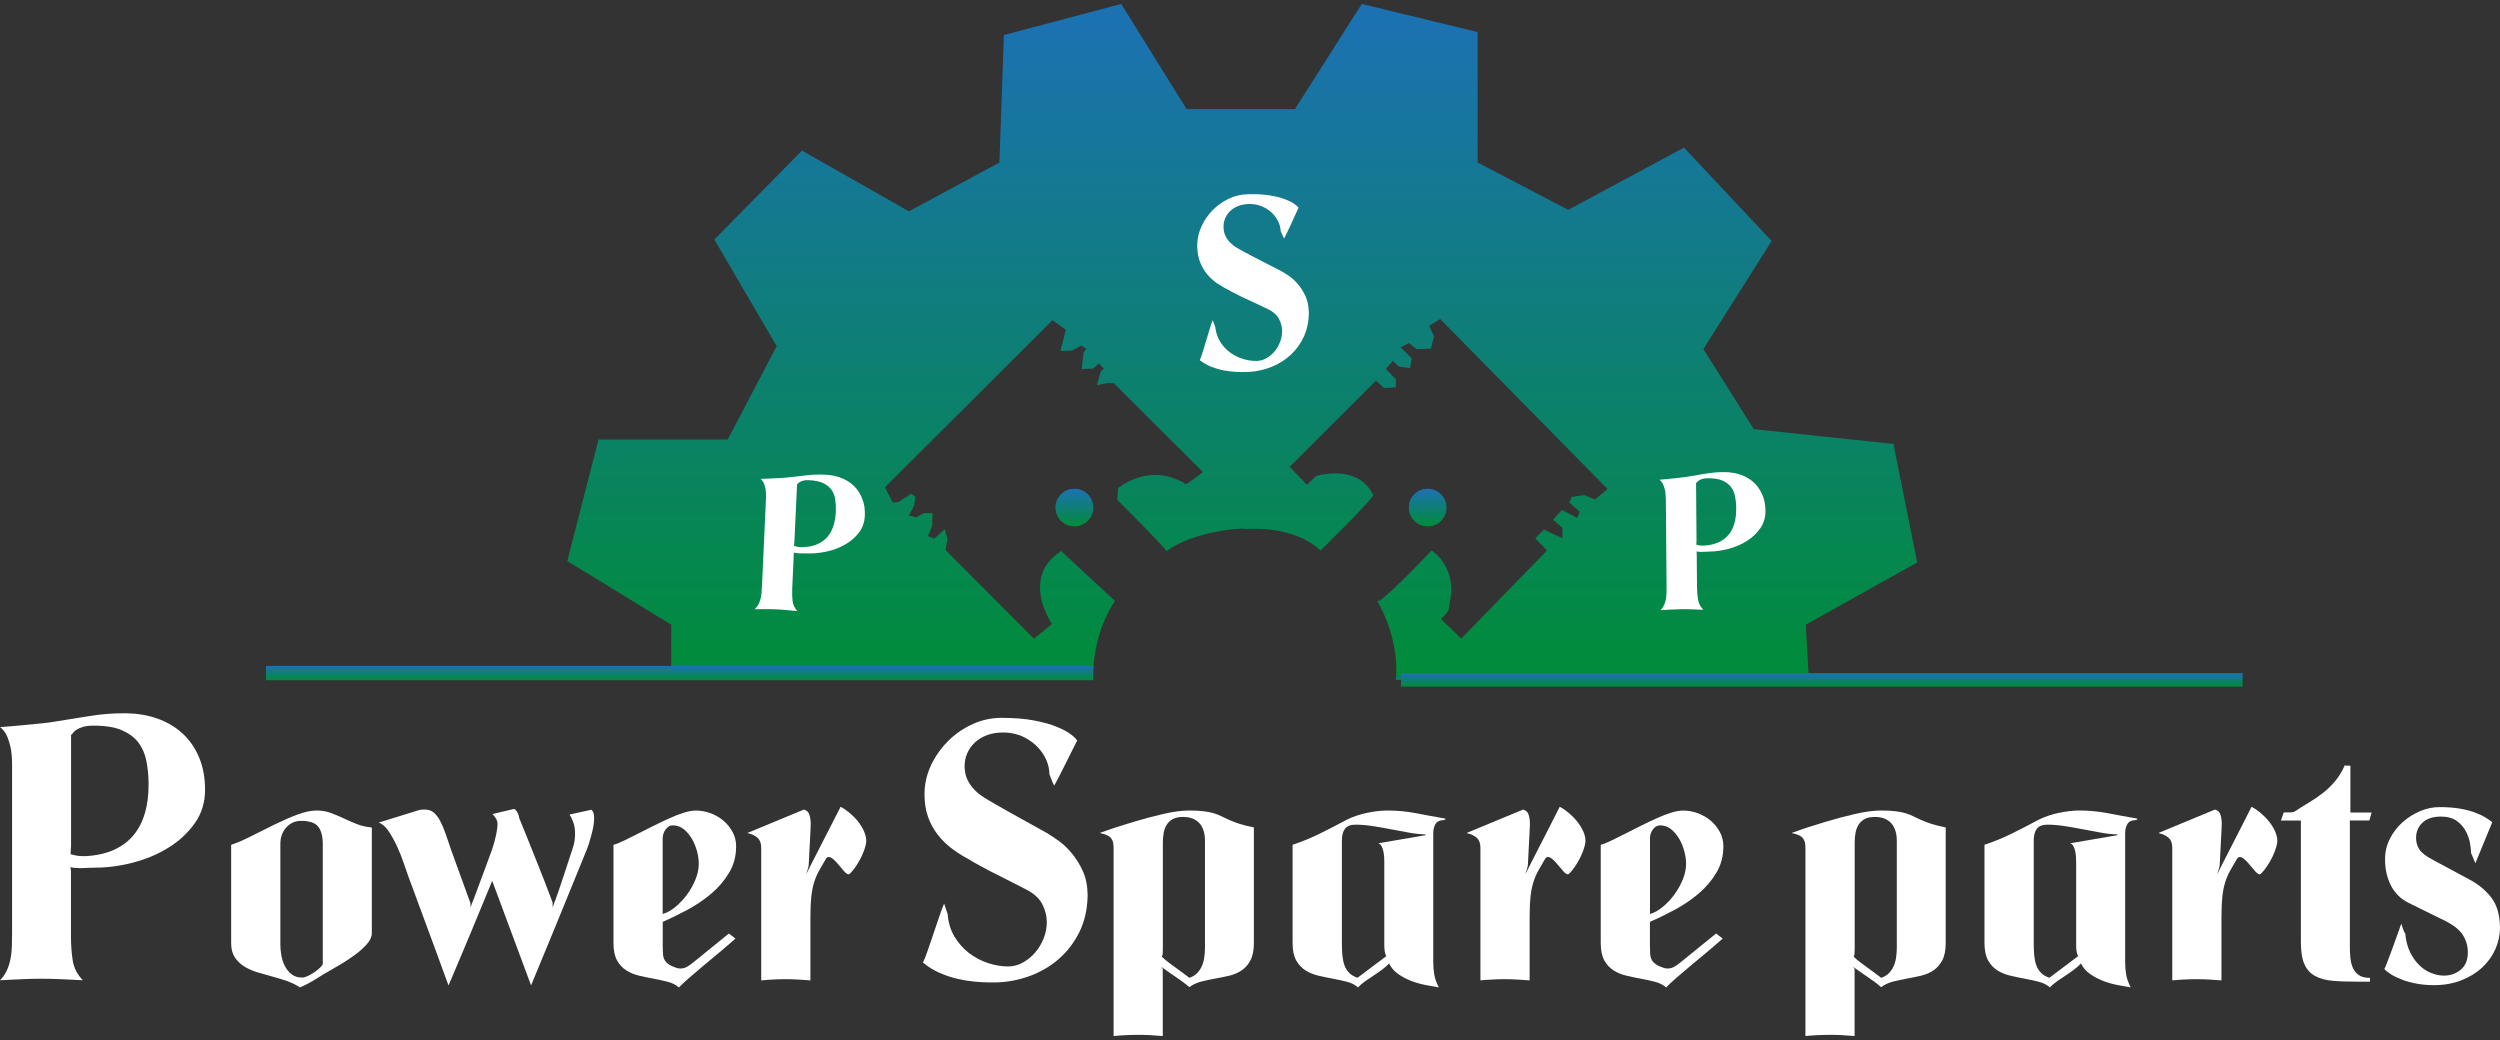 <svg width="500" height="208" viewBox="0 0 500 208" fill="none" xmlns="http://www.w3.org/2000/svg">
<rect x="0" y="0" width="500" height="208" fill="#333333" stroke="none"/>
<path d="M214.878 97.773C216.943 97.773 218.623 99.45 218.623 101.51C218.623 103.581 216.943 105.257 214.878 105.257C212.803 105.257 211.122 103.581 211.122 101.51C211.122 99.45 212.803 97.773 214.878 97.773Z" fill="url(#paint0_linear_435_70334)"/>
<path d="M285.527 105.257C283.462 105.257 281.781 103.581 281.781 101.51C281.781 99.45 283.462 97.773 285.527 97.773C287.602 97.773 289.272 99.45 289.272 101.51C289.272 103.581 287.602 105.257 285.527 105.257Z" fill="url(#paint1_linear_435_70334)"/>
<path d="M361.555 132.031L361.747 135.303H279.222C279.252 134.838 279.283 134.141 279.252 133.253C279.161 130.374 278.483 125.537 275.456 120.204C275.942 121.063 286.318 110.105 286.318 110.105C286.318 110.105 291.866 113.438 289.77 121.305C290.023 122.305 288.171 123.78 288.171 123.78L292.24 127.728L309.399 110.105L307.051 107.651L308.782 105.924L312.487 107.651V105.56L310.634 103.944L312.365 101.985L315.443 103.581L315.949 102.349L313.843 100.511L314.329 99.389L316.81 99.026L319.027 99.894L321.507 97.794L288.039 63.809L285.822 65.153L286.804 67.263L286.187 69.717L283.362 69.839L281.742 68.606L280.143 69.465L282.36 71.677L281.996 73.656L279.779 73.293L278.544 72.182L277.187 73.787L279.161 75.868V77.484L276.802 77.605L275.203 76.121L257.922 93.36L261.385 96.935L263.237 95.208C263.237 95.208 271.508 92.623 274.585 98.895C275.699 98.773 264.098 110.105 264.098 110.105C264.098 110.105 259.653 105.187 249.156 105.803C248.791 105.439 238.253 106.318 233.313 110.256C233.06 109.539 223.453 99.955 223.453 99.955L223.635 97.642C223.635 97.642 229.749 92.29 237.159 96.814C237.534 96.814 240.581 94.41 240.581 94.41L222.764 76.635H221.317L219.383 77.04L220.122 74.363L220.77 73.717L219.758 72.697L218.624 73.717L216.336 73.808L216.7 70.576L217.257 69.748L216.235 69.101L214.382 70.121L212.074 70.202L213.177 65.96L210.495 64.031L176.987 97.46L178.556 100.511L179.669 100.41L182.251 98.753L183.091 99.389L182.818 101.147L181.795 103.086L183.192 103.46L184.751 102.631H186.513L186.432 105.217L185.591 107.237L186.887 107.711L188.932 105.863L189.479 107.711L189.114 110.014L206.79 127.749L210.404 124.8C210.404 124.8 203.935 115.478 212.246 110.206C212.246 110.256 222.997 120.184 222.997 120.184C222.997 120.184 219.272 125.204 218.695 133.253C218.644 133.909 218.614 134.606 218.614 135.303H134.246V124.941L113.463 112.206L119.699 87.906H145.533L155.343 69.233L142.871 47.903L160.394 30.118L181.785 42.267L199.885 32.501L200.776 7.01L224.242 0.789L237.321 21.826H258.985L272.358 0.789L295.53 6.414V32.501L313.631 41.964L336.803 29.522L354.327 48.196L340.67 69.818L350.773 85.836L378.683 88.785L383.441 112.498L361.15 124.941L361.555 132.031Z" fill="url(#paint2_linear_435_70334)"/>
<path d="M218.615 135.302C218.615 135.524 218.625 135.746 218.625 135.968H154.23V135.302H218.615Z" fill="url(#paint3_linear_435_70334)"/>
<path d="M343.342 135.968H279.16C279.16 135.968 279.191 135.736 279.221 135.302H343.301L343.342 135.968Z" fill="url(#paint4_linear_435_70334)"/>
<path d="M289.272 101.51C289.272 103.581 287.602 105.257 285.527 105.257C283.462 105.257 281.781 103.581 281.781 101.51C281.781 99.45 283.462 97.773 285.527 97.773C287.602 97.773 289.272 99.45 289.272 101.51Z" fill="url(#paint5_linear_435_70334)"/>
<path d="M218.623 101.51C218.623 103.581 216.943 105.257 214.878 105.257C212.803 105.257 211.122 103.581 211.122 101.51C211.122 99.45 212.803 97.773 214.878 97.773C216.943 97.773 218.623 99.45 218.623 101.51Z" fill="url(#paint6_linear_435_70334)"/>
<path d="M36.474 146.664C35.057 145.371 33.397 144.391 31.473 143.715C29.55 143.038 27.505 142.695 25.308 142.654H24.802C22.484 142.654 20.186 142.836 17.908 143.21C15.64 143.583 13.221 143.967 10.66 144.371C10.083 144.472 9.303 144.573 8.311 144.674C7.319 144.775 6.297 144.876 5.254 144.977C4.211 145.078 3.209 145.169 2.247 145.25C1.286 145.331 0.537 145.391 0 145.422C0.435 145.725 0.84 146.199 1.215 146.835C1.518 147.411 1.792 148.189 2.045 149.178C2.298 150.168 2.419 151.471 2.419 153.087V186.587C2.419 187.597 2.399 188.546 2.369 189.435C2.338 190.323 2.237 191.162 2.065 191.949C1.893 192.737 1.65 193.474 1.336 194.161C1.012 194.848 0.567 195.484 0 196.05C1.417 195.979 2.794 195.919 4.14 195.848C5.487 195.777 6.864 195.747 8.281 195.747C9.658 195.747 11.034 195.777 12.401 195.848C13.768 195.919 15.155 195.979 16.572 196.05C15.458 194.909 14.79 193.596 14.547 192.121C14.314 190.647 14.193 189 14.193 187.183V174.185L14.092 173.427C14.365 173.498 14.659 173.548 14.972 173.579C15.296 173.609 15.671 173.629 16.106 173.629C16.541 173.629 16.997 173.609 17.473 173.579C17.949 173.548 18.465 173.528 19.042 173.528C21.502 173.528 24.023 173.195 26.614 172.518C29.206 171.842 31.575 170.852 33.711 169.519C35.847 168.196 37.598 166.56 38.965 164.631C40.331 162.702 41.01 160.47 41.01 157.955C41.01 155.501 40.605 153.329 39.795 151.431C39.005 149.552 37.892 147.956 36.474 146.664ZM29.712 157.066C29.712 159.046 29.479 160.884 29.003 162.56C28.527 164.237 27.788 165.701 26.786 166.943C25.784 168.186 24.478 169.175 22.899 169.913C21.32 170.65 19.416 171.094 17.189 171.225H16.633C16.025 171.225 15.549 171.185 15.195 171.104C14.841 171.024 14.476 170.933 14.112 170.832L14.213 169.115V146.997C14.345 146.896 14.486 146.745 14.638 146.543C14.79 146.341 15.013 146.139 15.316 145.937C15.62 145.735 16.035 145.553 16.582 145.381C17.119 145.209 17.858 145.129 18.799 145.129C21.117 145.129 22.99 145.442 24.407 146.058C25.825 146.684 26.918 147.502 27.687 148.522C28.457 149.542 28.983 150.744 29.256 152.097C29.53 153.461 29.681 154.875 29.712 156.349V157.066Z" fill="white"/>
<path d="M68.625 163.619C67.765 163.215 66.914 162.862 66.074 162.559C65.234 162.256 64.323 162.104 63.351 162.104C62.207 162.104 60.901 162.377 59.433 162.933C57.965 163.488 56.457 164.145 54.918 164.902C53.369 165.659 51.841 166.417 50.322 167.195C48.804 167.972 47.447 168.558 46.232 168.962V188.615C46.232 189.757 46.465 190.696 46.941 191.433C47.417 192.17 48.034 192.786 48.814 193.271C49.583 193.756 50.474 194.15 51.466 194.453C52.458 194.756 53.461 195.039 54.473 195.311C55.485 195.584 56.467 195.887 57.429 196.22C58.391 196.554 59.241 196.978 59.98 197.483C61.093 197.008 62.136 196.463 63.108 195.847C64.08 195.22 65.082 194.625 66.084 194.059C66.621 193.756 67.35 193.332 68.281 192.776C69.202 192.221 70.123 191.605 71.034 190.938C71.946 190.272 72.725 189.565 73.383 188.817C74.041 188.08 74.365 187.343 74.365 186.606V165.498C73.251 165.397 72.239 165.165 71.308 164.791C70.366 164.407 69.475 164.023 68.625 163.619ZM64.556 192.736C64.556 192.908 64.404 193.14 64.1 193.443C63.796 193.746 63.432 194.049 63.017 194.352C62.592 194.655 62.136 194.928 61.65 195.16C61.164 195.392 60.749 195.513 60.415 195.513C59.575 195.513 58.876 195.291 58.32 194.857C57.763 194.423 57.317 193.877 56.983 193.221C56.649 192.564 56.406 191.857 56.275 191.1C56.143 190.342 56.072 189.646 56.072 189.009V168.81C56.072 167.467 56.467 166.356 57.257 165.488C58.046 164.619 59.028 164.175 60.213 164.175C61.893 164.175 63.037 164.559 63.645 165.336C64.252 166.114 64.556 167.265 64.556 168.81V192.736Z" fill="white"/>
<path d="M113.898 162.911C114.1 163.183 114.333 163.648 114.607 164.325C114.88 165.001 115.012 165.799 115.012 166.738C115.012 167.213 114.981 167.688 114.91 168.173C114.839 168.657 114.708 169.193 114.505 169.758C113.999 171.303 113.513 172.798 113.037 174.242C112.633 175.484 112.207 176.767 111.752 178.1C111.296 179.423 110.881 180.544 110.517 181.453V180.494C110.112 179.383 109.626 178.09 109.049 176.616C108.472 175.141 107.875 173.626 107.257 172.081C106.629 170.536 106.032 169.021 105.435 167.526C104.848 166.031 104.311 164.729 103.846 163.618C103.846 163.547 103.825 163.416 103.765 163.214C103.714 163.012 103.643 162.81 103.542 162.608C103.441 162.406 103.319 162.224 103.188 162.052C103.056 161.881 102.904 161.8 102.732 161.8L98.49 162.81C98.764 163.082 98.996 163.385 99.199 163.719C99.401 164.052 99.503 164.405 99.503 164.779C99.503 165.355 99.401 166.112 99.199 167.072C98.996 168.031 98.713 169.041 98.338 170.122C97.63 172.071 96.972 173.848 96.364 175.464C96.091 176.141 95.838 176.808 95.605 177.484C95.372 178.161 95.139 178.767 94.927 179.322C94.704 179.878 94.522 180.352 94.37 180.756C94.218 181.16 94.127 181.413 94.097 181.514V180.655L90.311 170.223C89.875 168.95 89.481 167.799 89.126 166.769C88.772 165.739 88.397 164.87 88.013 164.153C87.628 163.436 87.193 162.88 86.727 162.487C86.251 162.103 85.664 161.911 84.956 161.911C84.723 161.911 84.48 161.921 84.247 161.941C84.014 161.961 83.761 162.012 83.488 162.113L75.713 164.527C76.421 164.729 77.09 165.294 77.707 166.213C78.325 167.142 78.902 168.173 79.428 169.314C79.955 170.455 80.4 171.586 80.764 172.687C81.139 173.798 81.422 174.616 81.625 175.151C83.073 179.05 84.368 182.554 85.512 185.685C86.018 187.028 86.504 188.351 86.98 189.644C87.456 190.937 87.881 192.108 88.266 193.169C88.65 194.229 88.974 195.108 89.228 195.815C89.481 196.522 89.643 196.936 89.703 197.077C89.774 196.946 89.946 196.542 90.23 195.865C90.513 195.188 90.868 194.35 91.293 193.35C91.718 192.34 92.183 191.219 92.71 189.977C93.236 188.735 93.763 187.472 94.299 186.2C95.544 183.211 96.921 179.868 98.44 176.171L106.214 197.077C106.548 196.239 106.974 195.209 107.48 194.007C107.986 192.795 108.533 191.482 109.12 190.048C109.707 188.624 110.324 187.139 110.962 185.584C111.6 184.039 112.228 182.514 112.835 180.999C114.252 177.504 115.761 173.798 117.38 169.869C117.482 169.637 117.603 169.283 117.755 168.809C117.907 168.334 118.069 167.799 118.231 167.193C118.403 166.587 118.545 165.971 118.656 165.355C118.777 164.739 118.828 164.153 118.828 163.618C118.828 162.779 118.646 162.224 118.271 161.951L113.898 162.911Z" fill="white"/>
<path d="M137.455 181.979C139.186 181.05 140.776 179.979 142.223 178.757C143.671 177.535 144.865 176.141 145.807 174.576C146.748 173.011 147.224 171.243 147.224 169.264C147.224 168.223 146.991 167.264 146.515 166.395C146.04 165.517 145.432 164.769 144.673 164.123C143.914 163.487 143.053 162.992 142.102 162.638C141.15 162.285 140.158 162.113 139.146 162.113C138.467 162.113 137.678 162.255 136.777 162.537C135.866 162.82 134.904 163.194 133.902 163.648C132.889 164.103 131.847 164.598 130.774 165.133C129.701 165.668 128.658 166.193 127.666 166.698C126.674 167.203 125.742 167.668 124.892 168.082C124.042 168.496 123.303 168.799 122.695 168.961V188.564C122.695 190.038 122.928 191.21 123.404 192.068C123.88 192.927 124.497 193.593 125.277 194.088C126.046 194.573 126.917 194.926 127.878 195.148C128.84 195.371 129.802 195.573 130.784 195.754C131.756 195.936 132.687 196.138 133.558 196.36C134.428 196.582 135.177 196.956 135.785 197.491C136.19 197.057 136.817 196.461 137.678 195.704C138.538 194.946 139.51 194.118 140.603 193.209C141.697 192.3 142.82 191.371 143.964 190.412C145.108 189.452 146.151 188.553 147.092 187.715L145.776 186.705L138.812 192.351C138.579 192.553 138.204 192.826 137.698 193.179C137.192 193.532 136.655 193.704 136.078 193.704C135.876 193.704 135.704 193.684 135.572 193.654C134.793 193.421 134.206 193.169 133.801 192.896C133.396 192.624 133.102 192.321 132.92 191.987C132.738 191.654 132.626 191.27 132.596 190.826C132.566 190.392 132.545 189.866 132.545 189.26V184.372C134.074 183.706 135.724 182.908 137.455 181.979ZM132.525 167.799C132.525 167.062 132.727 166.426 133.132 165.88C133.537 165.335 134.003 165.072 134.55 165.072C135.39 165.072 136.129 165.335 136.767 165.85C137.404 166.375 137.941 167.011 138.386 167.769C138.822 168.526 139.156 169.344 139.399 170.233C139.632 171.122 139.753 171.94 139.753 172.677V172.778C139.753 173.788 139.53 174.828 139.095 175.899C138.66 176.969 138.093 177.979 137.404 178.919C136.716 179.858 135.937 180.686 135.086 181.383C134.226 182.09 133.375 182.565 132.535 182.797V167.799H132.525Z" fill="white"/>
<path d="M171.567 164.246C171.061 163.62 170.504 163.065 169.897 162.56C169.289 162.055 168.702 161.651 168.125 161.348C167.285 163.024 166.526 164.519 165.847 165.812C165.169 167.104 164.572 168.286 164.025 169.367C163.489 170.447 162.992 171.417 162.537 172.285C162.081 173.164 161.656 174.002 161.251 174.8C161.282 174.628 161.383 174.335 161.525 173.921C161.676 173.497 161.747 173.154 161.747 172.891L162.102 165.993C162.102 165.822 162.112 165.63 162.122 165.418C162.142 165.196 162.142 164.973 162.142 164.741C162.142 164.135 162.061 163.549 161.889 162.974C161.717 162.398 161.353 162.055 160.775 161.913L149.468 166.599C150.409 166.832 151.108 167.175 151.563 167.609C152.019 168.044 152.242 168.7 152.242 169.579V196.079C152.95 196.009 153.709 195.948 154.54 195.908C155.36 195.857 156.2 195.837 157.04 195.837C157.911 195.837 158.771 195.857 159.611 195.908C160.452 195.958 161.282 196.019 162.081 196.079V183.486C162.081 181.809 162.142 180.425 162.253 179.355C162.375 178.284 162.557 177.335 162.81 176.507C163.063 175.689 163.387 174.921 163.772 174.214C164.157 173.507 164.622 172.699 165.159 171.801C165.331 171.528 165.513 171.397 165.716 171.397C166.019 171.397 166.353 171.568 166.728 171.902C167.103 172.235 167.457 172.619 167.811 173.063C168.166 173.497 168.51 173.901 168.844 174.275C169.178 174.649 169.482 174.851 169.755 174.881C169.988 174.75 170.291 174.447 170.666 173.972C171.041 173.497 171.405 172.952 171.78 172.306C172.154 171.669 172.468 170.993 172.741 170.286C173.015 169.579 173.177 168.942 173.247 168.367V168.114C173.247 167.508 173.085 166.872 172.772 166.195C172.478 165.519 172.063 164.872 171.567 164.246Z" fill="white"/>
<path d="M214.392 170.699C213.552 169.679 212.661 168.831 211.719 168.154C210.778 167.488 209.988 166.962 209.35 166.589L204.096 163.67C203.418 163.296 202.77 162.943 202.153 162.589C201.525 162.236 200.968 161.913 200.462 161.63C199.956 161.347 199.389 161.014 198.741 160.65C198.033 160.246 197.324 159.822 196.615 159.368C195.907 158.913 195.289 158.398 194.743 157.802C194.206 157.217 193.771 156.55 193.426 155.813C193.092 155.075 192.92 154.217 192.92 153.248C192.92 152.339 193.092 151.48 193.447 150.652C193.801 149.834 194.317 149.107 194.985 148.491C195.664 147.865 196.463 147.38 197.405 147.026C198.346 146.673 199.409 146.501 200.584 146.501H201.039C202.456 146.572 203.712 146.875 204.805 147.43C205.898 147.986 206.83 148.662 207.579 149.47C208.328 150.278 208.905 151.147 209.3 152.086C209.685 153.025 209.877 153.914 209.877 154.752V154.853L210.282 155.863C210.383 156.136 210.484 156.388 210.585 156.621C210.687 156.853 210.768 157.025 210.839 157.126C211.041 156.792 211.355 156.197 211.8 155.338C212.236 154.48 212.701 153.571 213.187 152.591C213.673 151.621 214.129 150.702 214.554 149.844C214.979 148.986 215.273 148.41 215.435 148.107C215.262 147.804 214.858 147.4 214.2 146.895C213.542 146.39 212.61 145.885 211.395 145.38C210.181 144.875 208.662 144.451 206.83 144.097C204.997 143.744 202.811 143.572 200.29 143.572C198.306 143.572 196.413 143.976 194.611 144.784C192.809 145.592 191.22 146.653 189.843 147.986C188.466 149.309 187.332 150.824 186.462 152.52C185.591 154.217 185.085 155.974 184.943 157.782C184.943 157.984 184.933 158.176 184.923 158.358C184.903 158.54 184.903 158.721 184.903 158.883C184.903 160.559 185.136 162.064 185.611 163.387C186.087 164.71 186.735 165.912 187.585 166.993C188.426 168.063 189.408 169.013 190.541 169.841C191.665 170.669 192.87 171.406 194.155 172.083C194.155 172.113 194.327 172.224 194.662 172.406C194.996 172.588 195.431 172.83 195.947 173.113C196.474 173.396 197.061 173.719 197.719 174.072C198.377 174.426 199.055 174.769 199.764 175.103C201.383 175.941 203.216 176.88 205.271 177.92C206.789 178.698 207.842 179.657 208.449 180.819C209.057 181.98 209.361 183.182 209.361 184.424C209.361 185.535 209.148 186.616 208.733 187.676C208.308 188.737 207.751 189.676 207.042 190.494C206.334 191.322 205.514 191.989 204.572 192.514C203.631 193.039 202.639 193.292 201.596 193.292C200.32 193.292 198.984 193.069 197.607 192.615C196.231 192.16 194.965 191.494 193.821 190.625C192.677 189.757 191.706 188.656 190.916 187.353C190.126 186.04 189.661 184.535 189.529 182.819L188.82 180.708C188.517 181.415 188.172 182.344 187.788 183.505C187.403 184.667 187.008 185.828 186.603 187.01C186.198 188.191 185.824 189.282 185.47 190.312C185.115 191.332 184.822 192.07 184.589 192.504C185.632 193.382 186.765 194.069 187.97 194.594C189.175 195.12 190.379 195.513 191.554 195.776C192.728 196.049 193.872 196.23 194.965 196.331C196.059 196.432 197.03 196.483 197.871 196.483H199.288C201.606 196.412 203.854 195.978 206.03 195.17C208.207 194.362 210.13 193.221 211.81 191.746C213.491 190.272 214.847 188.484 215.88 186.404C216.902 184.323 217.449 181.97 217.52 179.354V179.102C217.52 177.284 217.216 175.688 216.609 174.315C216.001 172.941 215.232 171.719 214.392 170.699Z" fill="white"/>
<path d="M245.854 163.993C245.277 163.741 244.771 163.498 244.315 163.266C243.859 163.034 243.353 162.832 242.797 162.66C242.24 162.488 241.572 162.357 240.802 162.256C240.023 162.155 239.051 162.104 237.877 162.104C236.358 162.104 234.597 162.337 232.572 162.811C230.547 163.286 228.604 163.801 226.711 164.377C224.524 165.013 222.266 165.75 219.948 166.599C220.424 166.7 220.829 166.821 221.183 166.952C221.538 167.083 221.821 167.255 222.044 167.457C222.266 167.659 222.428 167.932 222.55 168.265C222.671 168.598 222.722 169.033 222.722 169.578V207.208C223.431 207.138 224.2 207.077 225.04 207.037C225.88 206.996 226.741 206.966 227.612 206.966C228.492 206.966 229.343 206.986 230.183 207.037C231.023 207.087 231.813 207.148 232.552 207.208V193.756L232.248 193.352C233.22 194.059 234.242 194.776 235.305 195.493C236.368 196.21 237.219 196.857 237.856 197.432C238.535 196.927 239.324 196.554 240.225 196.321C241.136 196.089 242.068 195.887 243.029 195.715C243.991 195.544 244.933 195.352 245.854 195.14C246.775 194.917 247.605 194.564 248.324 194.079C249.043 193.594 249.64 192.918 250.095 192.059C250.551 191.201 250.774 190.039 250.774 188.555V165.478C249.599 165.245 248.617 165.003 247.848 164.751C247.099 164.498 246.421 164.246 245.854 163.993ZM241.005 188.908C241.005 189.514 240.984 190.151 240.934 190.827C240.883 191.504 240.762 192.14 240.559 192.746C240.357 193.352 240.043 193.907 239.628 194.412C239.213 194.917 238.626 195.301 237.887 195.574C237.583 195.342 237.198 195.049 236.723 194.695C236.247 194.342 235.751 193.978 235.204 193.584C234.668 193.201 234.141 192.817 233.635 192.423C233.129 192.039 232.704 191.676 232.37 191.342C232.471 191.14 232.532 190.918 232.542 190.666C232.562 190.413 232.572 190.05 232.572 189.585V168.477C232.572 167.801 232.633 167.164 232.744 166.538C232.866 165.922 233.068 165.367 233.372 164.902C233.675 164.437 234.09 164.064 234.607 163.791C235.133 163.518 235.791 163.387 236.601 163.387C238.018 163.387 239.102 163.801 239.861 164.619C240.62 165.447 240.995 166.629 240.995 168.174V188.908H241.005Z" fill="white"/>
<path d="M277.458 162.104C276.851 162.104 276.193 162.145 275.484 162.226C274.776 162.306 274.067 162.428 273.358 162.579C272.65 162.731 271.951 162.923 271.263 163.155C270.574 163.387 269.957 163.64 269.42 163.912C267.598 164.882 265.796 165.821 263.994 166.71C262.192 167.599 260.37 168.346 258.518 168.952V188.555C258.518 190.029 258.75 191.201 259.226 192.059C259.702 192.918 260.32 193.584 261.099 194.079C261.868 194.564 262.739 194.917 263.701 195.14C264.662 195.362 265.624 195.564 266.606 195.746C267.578 195.927 268.509 196.129 269.38 196.352C270.25 196.574 271 196.947 271.597 197.483C272.002 197.048 272.478 196.634 273.034 196.251C273.591 195.867 274.158 195.483 274.755 195.089C275.342 194.705 275.909 194.311 276.446 193.907C276.982 193.503 277.438 193.1 277.813 192.696C278.248 193.574 278.876 194.281 279.685 194.837C280.495 195.392 281.356 195.847 282.287 196.2C283.208 196.554 284.16 196.816 285.142 197.008C286.114 197.19 286.994 197.351 287.764 197.483C287.288 196.543 286.984 195.685 286.853 194.917C286.721 194.15 286.65 193.322 286.65 192.453V189.484V166.589C286.65 165.952 286.792 165.367 287.075 164.852C287.359 164.326 287.895 164.054 288.665 164.023L289.07 163.922V163.72C287.146 163.387 285.233 163.034 283.31 162.66C281.386 162.286 279.453 162.104 277.458 162.104ZM285.091 167.043L275.646 168.659C275.92 168.73 276.132 168.911 276.304 169.214C276.476 169.517 276.598 169.871 276.679 170.275C276.76 170.679 276.81 171.093 276.831 171.507C276.851 171.931 276.861 172.254 276.861 172.487V189.11C276.861 189.413 276.881 189.777 276.932 190.191C276.982 190.615 277.094 190.958 277.266 191.221L271.506 195.554C270.797 195.321 270.23 194.988 269.815 194.544C269.39 194.109 269.086 193.604 268.884 193.029C268.681 192.453 268.55 191.807 268.479 191.09C268.408 190.373 268.378 189.585 268.378 188.747V168.104C268.378 167.063 268.59 166.276 269.005 165.74C269.43 165.205 270.119 164.932 271.101 164.932C272.144 164.932 273.267 165.023 274.462 165.205C275.656 165.387 276.861 165.599 278.076 165.831C279.291 166.063 280.495 166.296 281.69 166.508C282.884 166.73 284.018 166.851 285.101 166.882V167.043H285.091Z" fill="white"/>
<path d="M315.39 164.246C314.884 163.62 314.327 163.065 313.72 162.56C313.113 162.055 312.526 161.651 311.949 161.348C311.108 163.024 310.349 164.519 309.681 165.812C309.003 167.104 308.405 168.286 307.859 169.367C307.322 170.447 306.826 171.417 306.371 172.285C305.915 173.164 305.49 174.002 305.085 174.8C305.115 174.628 305.217 174.335 305.358 173.921C305.51 173.497 305.581 173.154 305.581 172.891L305.935 165.993C305.935 165.822 305.945 165.63 305.956 165.418C305.976 165.196 305.986 164.973 305.986 164.741C305.986 164.135 305.905 163.549 305.733 162.974C305.561 162.398 305.196 162.055 304.619 161.913L293.312 166.599C294.253 166.832 294.951 167.175 295.407 167.609C295.863 168.044 296.085 168.7 296.085 169.579V196.079C296.794 196.009 297.553 195.948 298.383 195.908C299.203 195.857 300.043 195.837 300.884 195.837C301.754 195.837 302.615 195.857 303.455 195.908C304.295 195.958 305.125 196.019 305.925 196.079V183.486C305.925 181.809 305.986 180.425 306.097 179.355C306.209 178.284 306.401 177.335 306.654 176.507C306.907 175.689 307.231 174.921 307.616 174.214C308 173.507 308.466 172.699 309.003 171.801C309.175 171.528 309.357 171.397 309.559 171.397C309.863 171.397 310.197 171.568 310.572 171.902C310.946 172.235 311.301 172.619 311.655 173.063C312.009 173.497 312.353 173.901 312.688 174.275C313.022 174.649 313.325 174.851 313.599 174.881C313.831 174.75 314.135 174.447 314.51 173.972C314.884 173.497 315.249 172.952 315.623 172.306C315.998 171.669 316.312 170.993 316.585 170.286C316.858 169.579 317.02 168.942 317.091 168.367V168.114C317.091 167.508 316.929 166.872 316.615 166.195C316.302 165.519 315.897 164.872 315.39 164.246Z" fill="white"/>
<path d="M334.907 181.979C336.638 181.05 338.227 179.979 339.675 178.757C341.122 177.535 342.317 176.141 343.258 174.576C344.2 173.011 344.676 171.243 344.676 169.264C344.676 168.223 344.443 167.264 343.967 166.395C343.491 165.517 342.884 164.769 342.125 164.123C341.365 163.487 340.505 162.992 339.553 162.638C338.592 162.285 337.61 162.113 336.597 162.113C335.919 162.113 335.129 162.255 334.229 162.537C333.317 162.82 332.356 163.194 331.353 163.648C330.341 164.103 329.298 164.598 328.225 165.133C327.152 165.668 326.11 166.193 325.118 166.698C324.125 167.203 323.194 167.668 322.344 168.082C321.483 168.506 320.754 168.799 320.147 168.961V188.564C320.147 190.038 320.38 191.21 320.856 192.068C321.331 192.927 321.949 193.593 322.728 194.088C323.498 194.573 324.368 194.926 325.33 195.148C326.292 195.371 327.254 195.573 328.236 195.754C329.207 195.936 330.139 196.138 331.009 196.36C331.88 196.582 332.629 196.956 333.226 197.491C333.631 197.057 334.259 196.461 335.119 195.704C335.98 194.946 336.952 194.118 338.045 193.209C339.138 192.3 340.262 191.371 341.406 190.412C342.55 189.452 343.593 188.553 344.534 187.715L343.218 186.705L336.253 192.351C336.02 192.553 335.646 192.826 335.14 193.179C334.633 193.532 334.097 193.704 333.52 193.704C333.317 193.704 333.145 193.684 333.014 193.654C332.234 193.421 331.647 193.169 331.242 192.896C330.837 192.624 330.544 192.321 330.361 191.987C330.179 191.654 330.068 191.27 330.037 190.826C330.007 190.392 329.987 189.866 329.987 189.26V184.372C331.526 183.706 333.176 182.908 334.907 181.979ZM329.977 167.799C329.977 167.062 330.179 166.426 330.584 165.88C330.989 165.335 331.455 165.072 332.001 165.072C332.842 165.072 333.581 165.335 334.229 165.85C334.866 166.375 335.403 167.011 335.848 167.769C336.284 168.526 336.618 169.344 336.861 170.233C337.093 171.122 337.215 171.94 337.215 172.677V172.778C337.215 173.788 336.992 174.828 336.557 175.899C336.122 176.969 335.555 177.979 334.866 178.919C334.178 179.858 333.398 180.686 332.548 181.383C331.688 182.09 330.837 182.565 329.997 182.797V167.799H329.977Z" fill="white"/>
<path d="M384.219 163.993C383.642 163.741 383.136 163.498 382.68 163.266C382.225 163.034 381.719 162.832 381.162 162.66C380.605 162.488 379.937 162.357 379.167 162.256C378.388 162.155 377.416 162.104 376.242 162.104C374.723 162.104 372.962 162.337 370.937 162.811C368.913 163.286 366.969 163.801 365.076 164.377C362.889 165.013 360.632 165.75 358.313 166.599C358.789 166.7 359.194 166.821 359.548 166.952C359.903 167.083 360.186 167.255 360.409 167.457C360.632 167.659 360.794 167.932 360.915 168.265C361.037 168.598 361.087 169.033 361.087 169.578V207.208C361.796 207.138 362.565 207.077 363.406 207.037C364.246 206.996 365.106 206.966 365.977 206.966C366.858 206.966 367.708 206.986 368.548 207.037C369.388 207.087 370.178 207.148 370.917 207.208V193.756L370.613 193.352C371.585 194.059 372.608 194.776 373.671 195.493C374.733 196.21 375.584 196.857 376.222 197.432C376.9 196.927 377.69 196.554 378.59 196.321C379.502 196.089 380.433 195.887 381.395 195.715C382.356 195.544 383.298 195.352 384.219 195.14C385.14 194.917 385.97 194.564 386.689 194.079C387.408 193.594 388.005 192.918 388.461 192.059C388.916 191.201 389.139 190.039 389.139 188.555V165.478C387.965 165.245 386.983 165.003 386.213 164.751C385.464 164.498 384.796 164.246 384.219 163.993ZM379.37 188.908C379.37 189.514 379.35 190.151 379.299 190.827C379.248 191.504 379.127 192.14 378.924 192.746C378.722 193.352 378.408 193.907 377.993 194.412C377.578 194.917 376.991 195.301 376.252 195.574C375.948 195.342 375.564 195.049 375.088 194.695C374.612 194.342 374.116 193.978 373.569 193.584C373.033 193.201 372.506 192.817 372 192.423C371.494 192.039 371.069 191.676 370.735 191.342C370.836 191.14 370.897 190.918 370.907 190.666C370.927 190.413 370.937 190.05 370.937 189.585V168.477C370.937 167.801 370.998 167.164 371.109 166.538C371.231 165.922 371.433 165.367 371.737 164.902C372.041 164.437 372.456 164.064 372.972 163.791C373.498 163.518 374.156 163.387 374.966 163.387C376.384 163.387 377.467 163.801 378.226 164.619C378.985 165.447 379.36 166.629 379.36 168.174V188.908H379.37Z" fill="white"/>
<path d="M415.838 162.104C415.23 162.104 414.572 162.145 413.864 162.226C413.155 162.306 412.446 162.428 411.738 162.579C411.029 162.731 410.331 162.923 409.642 163.155C408.954 163.387 408.336 163.64 407.8 163.912C405.978 164.882 404.176 165.821 402.374 166.71C400.572 167.599 398.75 168.346 396.897 168.952V188.555C396.897 190.029 397.13 191.201 397.606 192.059C398.081 192.918 398.699 193.584 399.478 194.079C400.248 194.564 401.118 194.917 402.08 195.14C403.042 195.362 404.004 195.564 404.985 195.746C405.957 195.927 406.889 196.129 407.759 196.352C408.63 196.574 409.379 196.947 409.976 197.483C410.381 197.048 410.857 196.634 411.414 196.251C411.971 195.867 412.538 195.483 413.135 195.089C413.722 194.705 414.289 194.311 414.825 193.907C415.362 193.503 415.817 193.1 416.192 192.696C416.627 193.574 417.255 194.281 418.065 194.837C418.875 195.392 419.735 195.847 420.667 196.2C421.588 196.554 422.539 196.816 423.521 197.008C424.493 197.19 425.374 197.351 426.143 197.483C425.667 196.543 425.364 195.685 425.232 194.917C425.1 194.15 425.03 193.322 425.03 192.453V189.484V166.589C425.03 165.952 425.171 165.367 425.455 164.852C425.738 164.326 426.275 164.054 427.044 164.023L427.449 163.922V163.72C425.526 163.387 423.612 163.034 421.689 162.66C419.765 162.286 417.822 162.104 415.838 162.104ZM423.46 167.043L414.016 168.659C414.289 168.73 414.501 168.911 414.673 169.214C414.846 169.517 414.967 169.871 415.048 170.275C415.129 170.679 415.18 171.093 415.2 171.507C415.22 171.931 415.23 172.254 415.23 172.487V189.11C415.23 189.413 415.251 189.777 415.301 190.191C415.352 190.615 415.463 190.958 415.635 191.221L409.875 195.554C409.166 195.321 408.6 194.988 408.184 194.544C407.759 194.109 407.456 193.604 407.253 193.029C407.051 192.453 406.919 191.807 406.848 191.09C406.777 190.373 406.747 189.585 406.747 188.747V168.104C406.747 167.063 406.96 166.276 407.375 165.74C407.8 165.205 408.488 164.932 409.47 164.932C410.513 164.932 411.636 165.023 412.831 165.205C414.026 165.387 415.23 165.599 416.445 165.831C417.66 166.063 418.865 166.296 420.059 166.508C421.254 166.73 422.387 166.851 423.471 166.882V167.043H423.46Z" fill="white"/>
<path d="M453.758 164.246C453.252 163.62 452.695 163.065 452.088 162.56C451.48 162.055 450.893 161.651 450.316 161.348C449.476 163.024 448.717 164.519 448.049 165.812C447.37 167.104 446.773 168.286 446.226 169.367C445.69 170.447 445.194 171.417 444.738 172.285C444.283 173.164 443.858 174.002 443.453 174.8C443.483 174.628 443.584 174.335 443.726 173.921C443.878 173.497 443.949 173.154 443.949 172.891L444.303 165.993C444.303 165.822 444.313 165.63 444.323 165.418C444.343 165.196 444.354 164.973 444.354 164.741C444.354 164.135 444.273 163.549 444.101 162.974C443.928 162.398 443.564 162.055 442.987 161.913L431.679 166.599C432.621 166.832 433.319 167.175 433.775 167.609C434.23 168.044 434.453 168.7 434.453 169.579V196.079C435.162 196.009 435.921 195.948 436.751 195.908C437.571 195.857 438.411 195.837 439.251 195.837C440.122 195.837 440.983 195.857 441.823 195.908C442.663 195.958 443.493 196.019 444.293 196.079V183.486C444.293 181.809 444.354 180.425 444.465 179.355C444.576 178.284 444.769 177.335 445.022 176.507C445.275 175.689 445.599 174.921 445.983 174.214C446.368 173.507 446.834 172.699 447.37 171.801C447.542 171.528 447.725 171.397 447.927 171.397C448.231 171.397 448.565 171.568 448.939 171.902C449.314 172.235 449.668 172.619 450.023 173.063C450.377 173.497 450.721 173.901 451.055 174.275C451.389 174.649 451.693 174.851 451.966 174.881C452.199 174.75 452.503 174.447 452.877 173.972C453.252 173.497 453.616 172.952 453.991 172.306C454.366 171.669 454.679 170.993 454.953 170.286C455.226 169.579 455.388 168.942 455.459 168.367V168.114C455.459 167.508 455.297 166.872 454.983 166.195C454.679 165.519 454.264 164.872 453.758 164.246Z" fill="white"/>
<path d="M473.862 164.127L474.318 162.511H470.076V153.139H469.519C469.145 153.139 468.963 153.109 468.963 153.038C468.386 154.351 467.707 155.452 466.918 156.361C466.128 157.27 465.298 158.057 464.417 158.724C463.537 159.401 462.636 160.007 461.694 160.562C460.753 161.118 459.862 161.683 459.022 162.249C458.849 162.38 458.586 162.461 458.212 162.471C457.837 162.491 457.351 162.491 456.744 162.491L456.187 164.107H460.176V188.386C460.176 190.305 460.408 191.789 460.884 192.84C461.35 193.9 462.069 194.688 463.03 195.203C463.992 195.728 465.166 196.041 466.563 196.163C467.96 196.284 469.6 196.334 471.483 196.334H474.004V195.577C473.032 195.577 472.273 195.385 471.736 195.001C471.2 194.617 470.805 194.122 470.552 193.516C470.299 192.911 470.137 192.254 470.076 191.547C470.005 190.84 469.975 190.174 469.975 189.527V164.087H473.862V164.127Z" fill="white"/>
<path d="M498.278 179.538C497.155 178.064 495.657 176.832 493.814 175.862L486.596 171.984C485.179 171.247 484.268 170.53 483.843 169.843C483.417 169.156 483.215 168.409 483.215 167.601C483.215 166.359 483.64 165.328 484.501 164.531C485.361 163.723 486.576 163.319 488.165 163.319C489.542 163.319 490.635 163.632 491.445 164.248C492.255 164.874 492.863 165.601 493.267 166.439C493.672 167.278 493.936 168.106 494.047 168.904C494.168 169.712 494.219 170.277 494.219 170.62L495.079 172.64L498.461 164.43C498.025 164.096 497.509 163.753 496.922 163.399C496.335 163.046 495.606 162.723 494.756 162.42C493.895 162.117 492.903 161.874 491.779 161.693C490.646 161.511 489.35 161.42 487.862 161.42C486.586 161.42 485.3 161.693 484.025 162.228C482.749 162.763 481.585 163.5 480.542 164.419C479.5 165.349 478.649 166.439 477.991 167.722C477.333 169.005 477.009 170.378 477.009 171.853C477.009 173.771 477.384 175.488 478.143 177.013C478.902 178.538 480.057 179.71 481.605 180.518L489.076 184.194C490.797 185.073 491.972 186.022 492.609 187.062C493.247 188.103 493.571 189.244 493.571 190.486C493.571 192.001 493.095 193.152 492.154 193.94C491.212 194.728 490.089 195.122 488.773 195.122C487.963 195.122 487.133 194.95 486.272 194.617C485.412 194.283 484.622 193.768 483.903 193.082C483.175 192.395 482.557 191.516 482.031 190.466C481.504 189.405 481.18 188.143 481.049 186.658C480.978 186.658 480.907 186.557 480.826 186.355C480.745 186.153 480.654 185.931 480.573 185.699C480.492 185.467 480.38 185.143 480.249 184.739C480.117 185.113 479.884 185.749 479.571 186.658C479.247 187.567 478.913 188.507 478.558 189.476C478.204 190.446 477.87 191.355 477.546 192.193C477.222 193.031 476.999 193.566 476.868 193.809C477.202 194.182 477.678 194.546 478.285 194.92C478.892 195.293 479.611 195.637 480.461 195.95C481.302 196.273 482.263 196.525 483.336 196.727C484.41 196.929 485.574 197.03 486.819 197.03C488.803 197.03 490.615 196.707 492.245 196.071C493.875 195.435 495.262 194.586 496.416 193.526C497.56 192.465 498.44 191.243 499.068 189.85C499.686 188.456 499.999 187.002 499.999 185.497C499.969 183.002 499.402 181.023 498.278 179.538Z" fill="white"/>
<path d="M218.694 133.183C218.633 134.102 218.593 135.061 218.613 136.041H53.198V133.183H218.694Z" fill="url(#paint7_linear_435_70334)"/>
<path d="M448.514 134.607V137.324H280.144C280.144 137.324 280.295 136.314 280.245 134.607H448.514Z" fill="url(#paint8_linear_435_70334)"/>
<path d="M172.965 103.177C172.904 104.469 172.499 105.601 171.75 106.57C171.001 107.53 170.059 108.327 168.926 108.964C167.792 109.6 166.557 110.054 165.2 110.337C163.844 110.62 162.538 110.731 161.272 110.681C160.979 110.67 160.706 110.66 160.463 110.67C160.22 110.681 159.987 110.67 159.764 110.66C159.541 110.65 159.339 110.63 159.177 110.61C159.015 110.58 158.863 110.549 158.721 110.509L158.752 110.903L158.448 117.599C158.408 118.528 158.428 119.386 158.509 120.154C158.59 120.921 158.914 121.608 159.46 122.224C158.731 122.153 158.023 122.093 157.324 122.022C156.626 121.951 155.917 121.901 155.209 121.871C154.48 121.84 153.771 121.82 153.073 121.83C152.374 121.83 151.665 121.83 150.937 121.84C151.24 121.558 151.493 121.245 151.676 120.901C151.858 120.558 151.999 120.184 152.101 119.78C152.202 119.376 152.273 118.942 152.313 118.487C152.354 118.033 152.384 117.538 152.404 117.023L153.194 99.773C153.235 98.945 153.194 98.268 153.093 97.753C152.992 97.238 152.86 96.824 152.718 96.531C152.546 96.198 152.344 95.946 152.131 95.774C152.404 95.774 152.799 95.754 153.295 95.734C153.791 95.713 154.308 95.693 154.844 95.663C155.381 95.632 155.907 95.612 156.423 95.582C156.94 95.552 157.345 95.521 157.638 95.481C158.964 95.34 160.22 95.188 161.394 95.057C162.568 94.925 163.763 94.875 164.957 94.936L165.221 94.946C166.344 95.016 167.397 95.249 168.369 95.632C169.341 96.026 170.181 96.572 170.869 97.269C171.568 97.965 172.104 98.814 172.469 99.814C172.864 100.783 173.026 101.914 172.965 103.177ZM167.174 102.076C167.195 101.318 167.144 100.581 167.043 99.874C166.931 99.167 166.699 98.541 166.324 97.996C165.949 97.45 165.403 97.006 164.694 96.653C163.985 96.299 163.024 96.097 161.829 96.036C161.343 96.016 160.959 96.036 160.675 96.117C160.392 96.188 160.169 96.279 160.007 96.37C159.845 96.461 159.724 96.562 159.643 96.663C159.562 96.764 159.481 96.834 159.41 96.885L158.883 108.277L158.792 109.156C158.985 109.216 159.167 109.277 159.349 109.327C159.531 109.378 159.774 109.408 160.088 109.428L160.371 109.438C161.515 109.418 162.507 109.236 163.338 108.893C164.168 108.55 164.856 108.075 165.413 107.459C165.96 106.843 166.375 106.106 166.658 105.257C166.941 104.409 167.103 103.47 167.154 102.45L167.174 102.076Z" fill="white"/>
<path d="M353.092 102.187C353.102 103.49 352.758 104.631 352.069 105.641C351.371 106.641 350.48 107.489 349.386 108.186C348.293 108.883 347.078 109.408 345.742 109.762C344.406 110.115 343.11 110.307 341.845 110.317C341.551 110.317 341.278 110.327 341.035 110.348C340.792 110.368 340.559 110.378 340.336 110.378C340.114 110.378 339.911 110.378 339.749 110.358C339.587 110.338 339.435 110.317 339.294 110.287L339.344 110.681L339.405 117.387C339.415 118.326 339.476 119.174 339.607 119.932C339.739 120.689 340.083 121.366 340.66 121.952C339.931 121.922 339.213 121.891 338.514 121.871C337.805 121.841 337.107 121.831 336.388 121.841C335.659 121.851 334.951 121.871 334.252 121.911C333.554 121.952 332.845 121.992 332.116 122.033C332.41 121.74 332.632 121.406 332.794 121.053C332.956 120.7 333.078 120.316 333.159 119.912C333.24 119.508 333.29 119.074 333.301 118.609C333.311 118.154 333.321 117.66 333.311 117.145L333.169 99.875C333.159 99.046 333.088 98.37 332.956 97.865C332.825 97.36 332.673 96.956 332.511 96.663C332.319 96.34 332.106 96.097 331.883 95.946C332.157 95.926 332.551 95.895 333.037 95.845C333.533 95.794 334.05 95.744 334.586 95.693C335.123 95.633 335.649 95.582 336.155 95.522C336.672 95.461 337.066 95.411 337.37 95.36C338.686 95.138 339.931 94.936 341.106 94.734C342.28 94.532 343.454 94.431 344.659 94.421H344.922C346.056 94.431 347.109 94.603 348.101 94.936C349.093 95.269 349.953 95.774 350.692 96.431C351.421 97.087 352.008 97.905 352.434 98.885C352.869 99.804 353.082 100.925 353.092 102.187ZM347.25 101.4C347.23 100.642 347.139 99.905 346.997 99.208C346.856 98.511 346.582 97.895 346.177 97.37C345.772 96.845 345.206 96.421 344.477 96.108C343.748 95.794 342.786 95.643 341.581 95.653C341.095 95.653 340.711 95.704 340.438 95.794C340.164 95.885 339.941 95.976 339.79 96.087C339.638 96.188 339.516 96.299 339.435 96.4C339.354 96.501 339.283 96.582 339.213 96.633L339.304 108.035L339.263 108.924C339.456 108.974 339.638 109.025 339.82 109.065C340.002 109.105 340.255 109.126 340.559 109.126H340.842C341.986 109.045 342.968 108.813 343.778 108.429C344.588 108.045 345.256 107.53 345.772 106.884C346.289 106.237 346.663 105.48 346.896 104.611C347.129 103.743 347.25 102.803 347.24 101.783L347.25 101.4Z" fill="white"/>
<path d="M260.813 67.233C260.176 68.657 259.305 69.879 258.201 70.909C257.108 71.94 255.843 72.748 254.395 73.343C252.958 73.929 251.459 74.273 249.9 74.374L248.949 74.404C248.382 74.424 247.734 74.414 246.995 74.364C246.256 74.323 245.497 74.222 244.697 74.071C243.897 73.919 243.087 73.677 242.267 73.353C241.447 73.03 240.668 72.586 239.949 72.031C240.101 71.728 240.283 71.233 240.496 70.536C240.708 69.839 240.941 69.092 241.184 68.294C241.427 67.496 241.67 66.708 241.903 65.92C242.136 65.133 242.348 64.496 242.531 64.022L243.057 65.425C243.189 66.567 243.533 67.577 244.09 68.435C244.646 69.294 245.325 70.011 246.114 70.566C246.904 71.122 247.764 71.546 248.706 71.818C249.637 72.091 250.538 72.212 251.399 72.182C252.097 72.162 252.755 71.96 253.383 71.586C254 71.212 254.537 70.748 254.992 70.182C255.448 69.617 255.802 68.97 256.065 68.253C256.319 67.536 256.44 66.799 256.42 66.062C256.389 65.224 256.157 64.426 255.731 63.668C255.306 62.911 254.567 62.285 253.535 61.8C252.138 61.143 250.882 60.558 249.779 60.032C249.293 59.82 248.827 59.608 248.382 59.386C247.936 59.164 247.532 58.962 247.177 58.78C246.823 58.598 246.529 58.457 246.296 58.336C246.064 58.225 245.952 58.154 245.952 58.124C245.082 57.7 244.252 57.225 243.482 56.7C242.703 56.174 242.024 55.558 241.437 54.851C240.85 54.145 240.384 53.357 240.03 52.478C239.686 51.599 239.494 50.6 239.453 49.468C239.453 49.357 239.453 49.236 239.453 49.115C239.463 48.994 239.463 48.862 239.453 48.731C239.504 47.509 239.797 46.317 240.354 45.166C240.901 44.005 241.62 42.964 242.52 42.045C243.421 41.126 244.464 40.369 245.649 39.793C246.843 39.208 248.098 38.894 249.435 38.854C251.125 38.793 252.593 38.864 253.838 39.066C255.073 39.258 256.106 39.511 256.936 39.824C257.756 40.137 258.404 40.45 258.849 40.773C259.305 41.096 259.588 41.359 259.71 41.55C259.609 41.763 259.416 42.157 259.153 42.742C258.89 43.328 258.606 43.954 258.303 44.621C257.999 45.287 257.705 45.913 257.432 46.489C257.159 47.075 256.956 47.479 256.825 47.711C256.774 47.651 256.713 47.529 256.642 47.378C256.572 47.226 256.491 47.055 256.42 46.873L256.126 46.206V46.136C256.106 45.57 255.954 44.974 255.671 44.358C255.387 43.732 254.982 43.166 254.456 42.641C253.929 42.116 253.292 41.682 252.543 41.338C251.793 40.995 250.943 40.813 250.002 40.793L249.698 40.803C248.908 40.834 248.2 40.975 247.572 41.227C246.944 41.49 246.418 41.833 245.983 42.258C245.547 42.692 245.213 43.187 245.001 43.742C244.778 44.308 244.687 44.883 244.707 45.499C244.727 46.156 244.859 46.721 245.102 47.216C245.345 47.701 245.649 48.135 246.033 48.519C246.408 48.903 246.833 49.236 247.319 49.529C247.805 49.822 248.291 50.095 248.767 50.347C249.202 50.579 249.597 50.791 249.941 50.963C250.285 51.145 250.67 51.347 251.095 51.569C251.52 51.791 251.966 52.024 252.421 52.256L256.015 54.094C256.45 54.326 256.997 54.66 257.645 55.084C258.293 55.508 258.91 56.063 259.497 56.73C260.084 57.397 260.601 58.184 261.036 59.093C261.471 60.002 261.714 61.073 261.755 62.285L261.765 62.456C261.765 64.224 261.451 65.809 260.813 67.233Z" fill="white"/>
<defs>
<linearGradient id="paint0_linear_435_70334" x1="214.873" y1="97.773" x2="214.873" y2="105.257" gradientUnits="userSpaceOnUse">
<stop stop-color="#1C71B4"/>
<stop offset="1" stop-color="#008C39"/>
</linearGradient>
<linearGradient id="paint1_linear_435_70334" x1="285.527" y1="97.773" x2="285.527" y2="105.257" gradientUnits="userSpaceOnUse">
<stop stop-color="#1C71B4"/>
<stop offset="1" stop-color="#008C39"/>
</linearGradient>
<linearGradient id="paint2_linear_435_70334" x1="248.452" y1="0.789" x2="248.452" y2="135.303" gradientUnits="userSpaceOnUse">
<stop stop-color="#1C71B4"/>
<stop offset="1" stop-color="#008C39"/>
</linearGradient>
<linearGradient id="paint3_linear_435_70334" x1="186.428" y1="135.302" x2="186.428" y2="135.968" gradientUnits="userSpaceOnUse">
<stop stop-color="#1C71B4"/>
<stop offset="1" stop-color="#008C39"/>
</linearGradient>
<linearGradient id="paint4_linear_435_70334" x1="311.251" y1="135.302" x2="311.251" y2="135.968" gradientUnits="userSpaceOnUse">
<stop stop-color="#1C71B4"/>
<stop offset="1" stop-color="#008C39"/>
</linearGradient>
<linearGradient id="paint5_linear_435_70334" x1="285.527" y1="97.773" x2="285.527" y2="105.257" gradientUnits="userSpaceOnUse">
<stop stop-color="#1C71B4"/>
<stop offset="1" stop-color="#008C39"/>
</linearGradient>
<linearGradient id="paint6_linear_435_70334" x1="214.873" y1="97.773" x2="214.873" y2="105.257" gradientUnits="userSpaceOnUse">
<stop stop-color="#1C71B4"/>
<stop offset="1" stop-color="#008C39"/>
</linearGradient>
<linearGradient id="paint7_linear_435_70334" x1="135.946" y1="133.183" x2="135.946" y2="136.041" gradientUnits="userSpaceOnUse">
<stop stop-color="#1C71B4"/>
<stop offset="1" stop-color="#008C39"/>
</linearGradient>
<linearGradient id="paint8_linear_435_70334" x1="364.329" y1="134.607" x2="364.329" y2="137.324" gradientUnits="userSpaceOnUse">
<stop stop-color="#1C71B4"/>
<stop offset="1" stop-color="#008C39"/>
</linearGradient>
</defs>
</svg>
